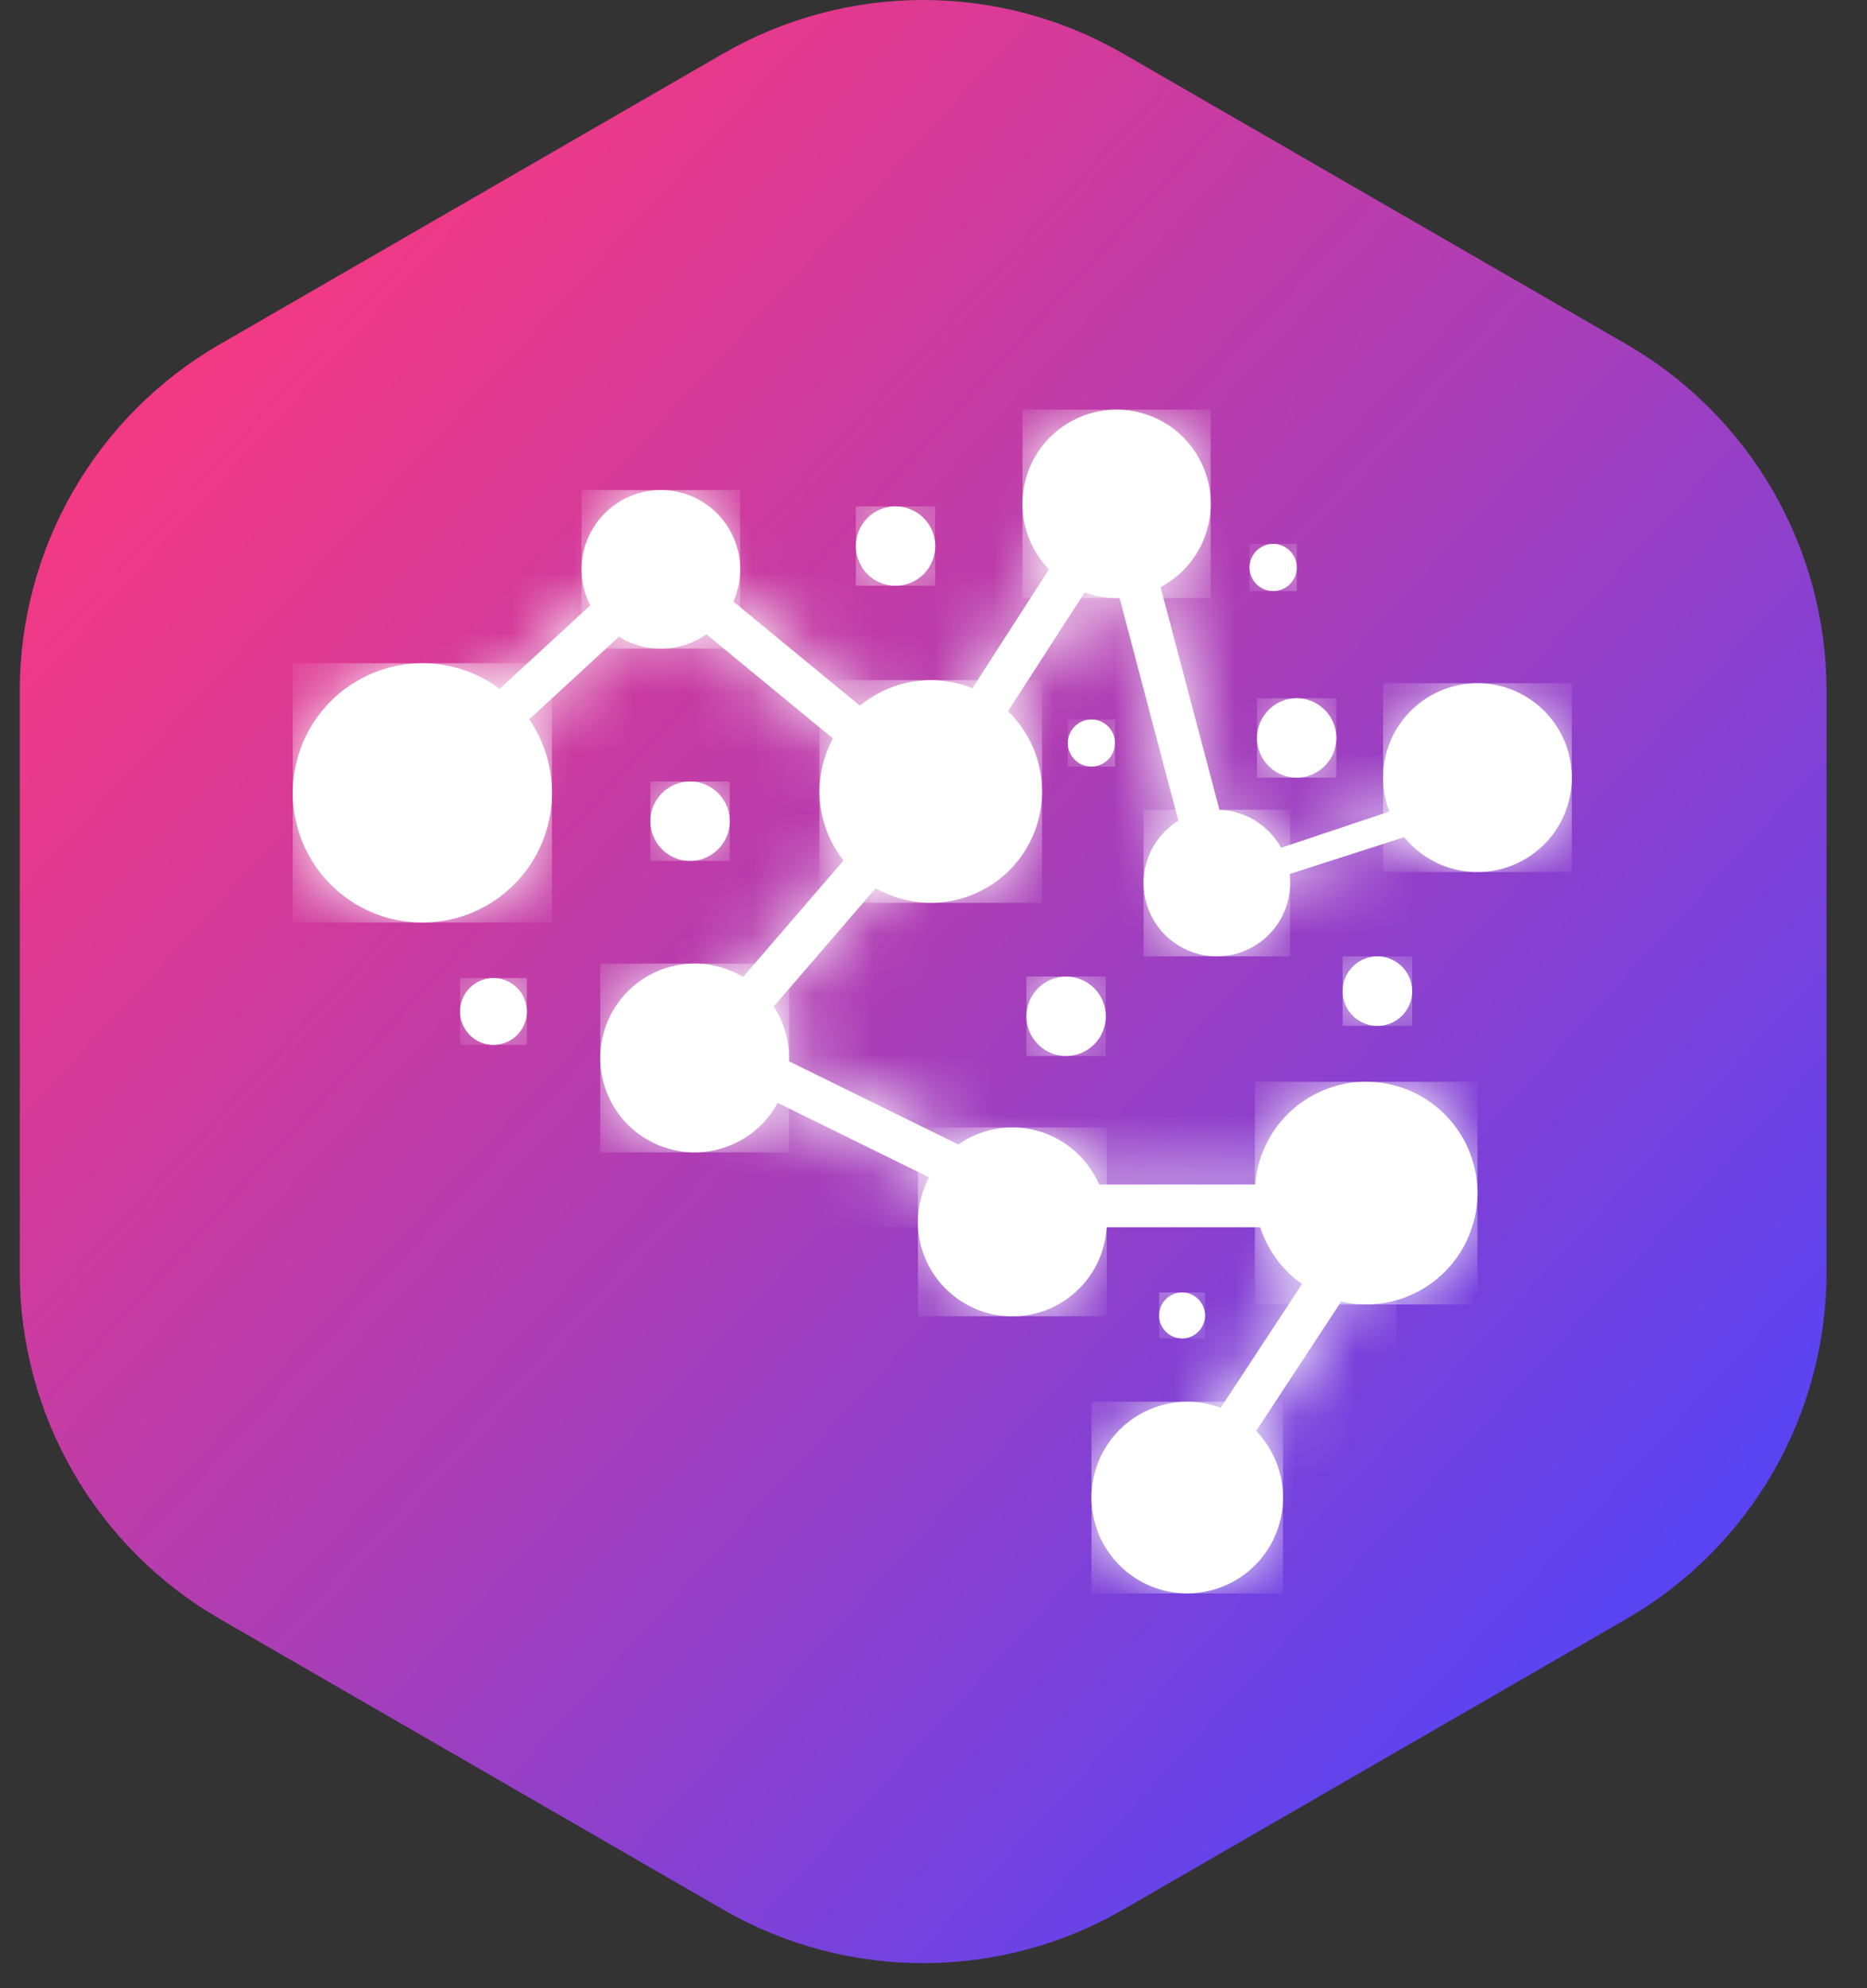 <svg width="31" height="33" viewBox="0 0 31 33" fill="none" xmlns="http://www.w3.org/2000/svg">
<rect x="0" y="0" width="31" height="33" fill="#333333" stroke="none"/>
<path d="M30.328 21.117V11.467C30.328 10.302 30.021 9.156 29.438 8.146C28.855 7.137 28.017 6.298 27.007 5.715L18.649 0.89C17.64 0.307 16.494 0 15.328 0C14.162 0 13.017 0.307 12.007 0.89L3.649 5.715C2.639 6.298 1.801 7.137 1.218 8.146C0.635 9.156 0.328 10.302 0.328 11.467V21.117C0.328 22.283 0.635 23.429 1.218 24.439C1.801 25.448 2.639 26.287 3.649 26.87L12.007 31.695C13.017 32.278 14.162 32.584 15.328 32.584C16.494 32.584 17.64 32.278 18.649 31.695L27.007 26.87C28.017 26.287 28.855 25.448 29.438 24.439C30.021 23.429 30.328 22.283 30.328 21.117Z" fill="url(#paint0_linear_512_3662)"/>
<path fill-rule="evenodd" clip-rule="evenodd" d="M10.973 8.133C11.233 8.133 11.488 8.21 11.705 8.355C11.921 8.499 12.09 8.705 12.19 8.946C12.29 9.186 12.316 9.451 12.265 9.707C12.214 9.962 12.089 10.197 11.905 10.381C11.721 10.565 11.486 10.691 11.23 10.742C10.975 10.793 10.71 10.766 10.469 10.667C10.229 10.567 10.023 10.398 9.878 10.182C9.734 9.965 9.656 9.71 9.656 9.45C9.656 9.101 9.795 8.766 10.042 8.519C10.289 8.272 10.624 8.133 10.973 8.133Z" fill="white"/>
<mask id="mask0_512_3662" style="mask-type:luminance" maskUnits="userSpaceOnUse" x="9" y="8" width="4" height="3">
<path fill-rule="evenodd" clip-rule="evenodd" d="M10.973 8.133C11.233 8.133 11.488 8.21 11.705 8.355C11.921 8.499 12.09 8.705 12.19 8.946C12.29 9.186 12.316 9.451 12.265 9.707C12.214 9.962 12.089 10.197 11.905 10.381C11.721 10.565 11.486 10.691 11.23 10.742C10.975 10.793 10.71 10.766 10.469 10.667C10.229 10.567 10.023 10.398 9.878 10.182C9.734 9.965 9.656 9.71 9.656 9.45C9.656 9.101 9.795 8.766 10.042 8.519C10.289 8.272 10.624 8.133 10.973 8.133Z" fill="white"/>
</mask>
<g mask="url(#mask0_512_3662)">
<path d="M12.29 8.133H9.656V10.766H12.29V8.133Z" fill="white"/>
</g>
<path fill-rule="evenodd" clip-rule="evenodd" d="M7.013 11.008C7.439 11.008 7.855 11.134 8.209 11.371C8.563 11.607 8.839 11.944 9.002 12.337C9.165 12.73 9.207 13.163 9.124 13.58C9.041 13.998 8.836 14.381 8.535 14.682C8.234 14.983 7.851 15.188 7.433 15.271C7.016 15.354 6.583 15.312 6.19 15.149C5.797 14.986 5.46 14.71 5.224 14.356C4.988 14.002 4.861 13.586 4.861 13.16C4.861 12.878 4.917 12.598 5.025 12.337C5.133 12.076 5.292 11.838 5.492 11.639C5.691 11.439 5.929 11.28 6.19 11.172C6.451 11.064 6.731 11.008 7.013 11.008Z" fill="white"/>
<mask id="mask1_512_3662" style="mask-type:luminance" maskUnits="userSpaceOnUse" x="4" y="11" width="6" height="5">
<path fill-rule="evenodd" clip-rule="evenodd" d="M7.013 11.008C7.439 11.008 7.855 11.134 8.209 11.371C8.563 11.607 8.839 11.944 9.002 12.337C9.165 12.73 9.207 13.163 9.124 13.58C9.041 13.998 8.836 14.381 8.535 14.682C8.234 14.983 7.851 15.188 7.433 15.271C7.016 15.354 6.583 15.312 6.19 15.149C5.797 14.986 5.46 14.71 5.224 14.356C4.988 14.002 4.861 13.586 4.861 13.16C4.861 12.878 4.917 12.598 5.025 12.337C5.133 12.076 5.292 11.838 5.492 11.639C5.691 11.439 5.929 11.28 6.19 11.172C6.451 11.064 6.731 11.008 7.013 11.008Z" fill="white"/>
</mask>
<g mask="url(#mask1_512_3662)">
<path d="M9.165 11.008H4.861V15.312H9.165V11.008Z" fill="white"/>
</g>
<path fill-rule="evenodd" clip-rule="evenodd" d="M11.534 15.993C11.844 15.993 12.147 16.085 12.404 16.257C12.662 16.429 12.863 16.674 12.982 16.96C13.1 17.246 13.131 17.561 13.071 17.865C13.01 18.169 12.861 18.449 12.642 18.668C12.423 18.887 12.143 19.036 11.839 19.097C11.536 19.157 11.22 19.126 10.934 19.007C10.648 18.889 10.403 18.688 10.231 18.43C10.059 18.173 9.967 17.87 9.967 17.56C9.967 17.144 10.132 16.745 10.426 16.452C10.72 16.158 11.118 15.993 11.534 15.993Z" fill="white"/>
<mask id="mask2_512_3662" style="mask-type:luminance" maskUnits="userSpaceOnUse" x="9" y="15" width="5" height="5">
<path fill-rule="evenodd" clip-rule="evenodd" d="M11.534 15.993C11.844 15.993 12.147 16.085 12.404 16.257C12.662 16.429 12.863 16.674 12.982 16.96C13.1 17.246 13.131 17.561 13.071 17.865C13.01 18.169 12.861 18.449 12.642 18.668C12.423 18.887 12.143 19.036 11.839 19.097C11.536 19.157 11.22 19.126 10.934 19.007C10.648 18.889 10.403 18.688 10.231 18.43C10.059 18.173 9.967 17.87 9.967 17.56C9.967 17.144 10.132 16.745 10.426 16.452C10.72 16.158 11.118 15.993 11.534 15.993Z" fill="white"/>
</mask>
<g mask="url(#mask2_512_3662)">
<path d="M13.101 15.993H9.967V19.127H13.101V15.993Z" fill="white"/>
</g>
<path fill-rule="evenodd" clip-rule="evenodd" d="M15.455 11.289C15.82 11.289 16.178 11.397 16.482 11.6C16.785 11.803 17.022 12.092 17.162 12.43C17.302 12.767 17.338 13.139 17.267 13.497C17.196 13.855 17.02 14.185 16.762 14.443C16.503 14.701 16.174 14.877 15.816 14.949C15.457 15.02 15.086 14.983 14.748 14.844C14.41 14.704 14.122 14.467 13.919 14.163C13.716 13.859 13.607 13.502 13.607 13.137C13.607 12.647 13.802 12.177 14.149 11.83C14.495 11.484 14.965 11.289 15.455 11.289Z" fill="white"/>
<mask id="mask3_512_3662" style="mask-type:luminance" maskUnits="userSpaceOnUse" x="13" y="11" width="5" height="4">
<path fill-rule="evenodd" clip-rule="evenodd" d="M15.455 11.289C15.82 11.289 16.178 11.397 16.482 11.6C16.785 11.803 17.022 12.092 17.162 12.43C17.302 12.767 17.338 13.139 17.267 13.497C17.196 13.855 17.02 14.185 16.762 14.443C16.503 14.701 16.174 14.877 15.816 14.949C15.457 15.02 15.086 14.983 14.748 14.844C14.41 14.704 14.122 14.467 13.919 14.163C13.716 13.859 13.607 13.502 13.607 13.137C13.607 12.647 13.802 12.177 14.149 11.83C14.495 11.484 14.965 11.289 15.455 11.289Z" fill="white"/>
</mask>
<g mask="url(#mask3_512_3662)">
<path d="M17.303 11.289H13.607V14.985H17.303V11.289Z" fill="white"/>
</g>
<path fill-rule="evenodd" clip-rule="evenodd" d="M18.54 6.799C18.849 6.799 19.151 6.891 19.409 7.062C19.666 7.234 19.866 7.478 19.984 7.764C20.103 8.049 20.134 8.364 20.073 8.667C20.013 8.97 19.864 9.249 19.645 9.468C19.427 9.686 19.148 9.835 18.845 9.895C18.542 9.956 18.228 9.925 17.942 9.807C17.656 9.688 17.412 9.488 17.24 9.231C17.068 8.974 16.977 8.672 16.977 8.363C16.977 7.948 17.141 7.55 17.434 7.257C17.728 6.964 18.125 6.799 18.54 6.799Z" fill="white"/>
<mask id="mask4_512_3662" style="mask-type:luminance" maskUnits="userSpaceOnUse" x="16" y="6" width="5" height="4">
<path fill-rule="evenodd" clip-rule="evenodd" d="M18.54 6.799C18.849 6.799 19.151 6.891 19.409 7.062C19.666 7.234 19.866 7.478 19.984 7.764C20.103 8.049 20.134 8.364 20.073 8.667C20.013 8.97 19.864 9.249 19.645 9.468C19.427 9.686 19.148 9.835 18.845 9.895C18.542 9.956 18.228 9.925 17.942 9.807C17.656 9.688 17.412 9.488 17.24 9.231C17.068 8.974 16.977 8.672 16.977 8.363C16.977 7.948 17.141 7.55 17.434 7.257C17.728 6.964 18.125 6.799 18.54 6.799Z" fill="white"/>
</mask>
<g mask="url(#mask4_512_3662)">
<path d="M20.103 6.799H16.977V9.926H20.103V6.799Z" fill="white"/>
</g>
<path fill-rule="evenodd" clip-rule="evenodd" d="M16.809 18.713C17.119 18.713 17.422 18.805 17.68 18.977C17.938 19.149 18.139 19.394 18.258 19.681C18.376 19.967 18.407 20.282 18.347 20.586C18.287 20.89 18.137 21.17 17.918 21.389C17.699 21.608 17.42 21.758 17.116 21.818C16.811 21.879 16.496 21.848 16.21 21.729C15.923 21.61 15.679 21.409 15.506 21.152C15.334 20.894 15.242 20.591 15.242 20.281C15.242 20.075 15.283 19.871 15.361 19.681C15.44 19.491 15.556 19.318 15.701 19.172C15.847 19.027 16.019 18.912 16.209 18.833C16.4 18.754 16.603 18.713 16.809 18.713Z" fill="white"/>
<mask id="mask5_512_3662" style="mask-type:luminance" maskUnits="userSpaceOnUse" x="15" y="18" width="4" height="4">
<path fill-rule="evenodd" clip-rule="evenodd" d="M16.809 18.713C17.119 18.713 17.422 18.805 17.68 18.977C17.938 19.149 18.139 19.394 18.258 19.681C18.376 19.967 18.407 20.282 18.347 20.586C18.287 20.89 18.137 21.17 17.918 21.389C17.699 21.608 17.42 21.758 17.116 21.818C16.811 21.879 16.496 21.848 16.21 21.729C15.923 21.61 15.679 21.409 15.506 21.152C15.334 20.894 15.242 20.591 15.242 20.281C15.242 20.075 15.283 19.871 15.361 19.681C15.44 19.491 15.556 19.318 15.701 19.172C15.847 19.027 16.019 18.912 16.209 18.833C16.4 18.754 16.603 18.713 16.809 18.713Z" fill="white"/>
</mask>
<g mask="url(#mask5_512_3662)">
<path d="M18.376 18.713H15.242V21.847H18.376V18.713Z" fill="white"/>
</g>
<path fill-rule="evenodd" clip-rule="evenodd" d="M22.684 17.955C23.049 17.955 23.407 18.063 23.71 18.267C24.014 18.47 24.251 18.758 24.391 19.096C24.53 19.434 24.567 19.805 24.496 20.163C24.424 20.522 24.248 20.851 23.99 21.109C23.731 21.368 23.402 21.544 23.043 21.615C22.685 21.686 22.313 21.649 21.976 21.509C21.638 21.369 21.35 21.132 21.147 20.828C20.944 20.524 20.836 20.167 20.836 19.802C20.836 19.559 20.884 19.319 20.977 19.095C21.07 18.87 21.206 18.667 21.377 18.495C21.549 18.323 21.753 18.188 21.977 18.095C22.201 18.002 22.441 17.954 22.684 17.954" fill="white"/>
<mask id="mask6_512_3662" style="mask-type:luminance" maskUnits="userSpaceOnUse" x="20" y="17" width="5" height="5">
<path fill-rule="evenodd" clip-rule="evenodd" d="M22.684 17.955C23.049 17.955 23.407 18.063 23.71 18.267C24.014 18.47 24.251 18.758 24.391 19.096C24.53 19.434 24.567 19.805 24.496 20.163C24.424 20.522 24.248 20.851 23.99 21.109C23.731 21.368 23.402 21.544 23.043 21.615C22.685 21.686 22.313 21.649 21.976 21.509C21.638 21.369 21.35 21.132 21.147 20.828C20.944 20.524 20.836 20.167 20.836 19.802C20.836 19.559 20.884 19.319 20.977 19.095C21.07 18.87 21.206 18.667 21.377 18.495C21.549 18.323 21.753 18.188 21.977 18.095C22.201 18.002 22.441 17.954 22.684 17.954" fill="white"/>
</mask>
<g mask="url(#mask6_512_3662)">
<path d="M24.532 17.955H20.836V21.651H24.532V17.955Z" fill="white"/>
</g>
<path fill-rule="evenodd" clip-rule="evenodd" d="M24.532 11.34C24.842 11.34 25.145 11.432 25.402 11.604C25.66 11.776 25.861 12.021 25.98 12.307C26.098 12.594 26.129 12.909 26.069 13.213C26.008 13.517 25.859 13.796 25.64 14.015C25.421 14.234 25.142 14.383 24.838 14.444C24.534 14.504 24.218 14.473 23.932 14.355C23.646 14.236 23.401 14.035 23.229 13.777C23.057 13.52 22.965 13.217 22.965 12.907C22.965 12.701 23.005 12.497 23.084 12.307C23.163 12.117 23.278 11.944 23.424 11.799C23.569 11.653 23.742 11.538 23.932 11.459C24.122 11.38 24.326 11.34 24.532 11.34Z" fill="white"/>
<mask id="mask7_512_3662" style="mask-type:luminance" maskUnits="userSpaceOnUse" x="22" y="11" width="5" height="4">
<path fill-rule="evenodd" clip-rule="evenodd" d="M24.532 11.34C24.842 11.34 25.145 11.432 25.402 11.604C25.66 11.776 25.861 12.021 25.98 12.307C26.098 12.594 26.129 12.909 26.069 13.213C26.008 13.517 25.859 13.796 25.64 14.015C25.421 14.234 25.142 14.383 24.838 14.444C24.534 14.504 24.218 14.473 23.932 14.355C23.646 14.236 23.401 14.035 23.229 13.777C23.057 13.52 22.965 13.217 22.965 12.907C22.965 12.701 23.005 12.497 23.084 12.307C23.163 12.117 23.278 11.944 23.424 11.799C23.569 11.653 23.742 11.538 23.932 11.459C24.122 11.38 24.326 11.34 24.532 11.34Z" fill="white"/>
</mask>
<g mask="url(#mask7_512_3662)">
<path d="M26.099 11.34H22.965V14.474H26.099V11.34Z" fill="white"/>
</g>
<path fill-rule="evenodd" clip-rule="evenodd" d="M20.204 13.44C20.445 13.44 20.68 13.512 20.88 13.645C21.081 13.779 21.236 13.969 21.329 14.191C21.421 14.413 21.445 14.658 21.398 14.894C21.351 15.13 21.235 15.347 21.065 15.517C20.895 15.687 20.678 15.803 20.442 15.85C20.206 15.897 19.962 15.873 19.739 15.781C19.517 15.689 19.327 15.533 19.193 15.333C19.06 15.133 18.988 14.898 18.988 14.657C18.988 14.334 19.116 14.025 19.345 13.797C19.573 13.569 19.882 13.441 20.204 13.44Z" fill="white"/>
<mask id="mask8_512_3662" style="mask-type:luminance" maskUnits="userSpaceOnUse" x="18" y="13" width="4" height="3">
<path fill-rule="evenodd" clip-rule="evenodd" d="M20.204 13.44C20.445 13.44 20.68 13.512 20.88 13.645C21.081 13.779 21.236 13.969 21.329 14.191C21.421 14.413 21.445 14.658 21.398 14.894C21.351 15.13 21.235 15.347 21.065 15.517C20.895 15.687 20.678 15.803 20.442 15.85C20.206 15.897 19.962 15.873 19.739 15.781C19.517 15.689 19.327 15.533 19.193 15.333C19.06 15.133 18.988 14.898 18.988 14.657C18.988 14.334 19.116 14.025 19.345 13.797C19.573 13.569 19.882 13.441 20.204 13.44Z" fill="white"/>
</mask>
<g mask="url(#mask8_512_3662)">
<path d="M21.421 13.44H18.988V15.873H21.421V13.44Z" fill="white"/>
</g>
<path d="M7.031 12.597L10.959 8.982L15.375 12.616L18.677 7.501L20.484 14.335L23.982 13.164L24.257 12.603L25.345 12.91L24.331 13.568L19.926 14.986L18.404 9.224L15.537 13.661L10.985 9.916L7.508 13.117L7.031 12.597Z" fill="white"/>
<mask id="mask9_512_3662" style="mask-type:luminance" maskUnits="userSpaceOnUse" x="7" y="7" width="19" height="8">
<path d="M7.031 12.597L10.959 8.982L15.375 12.616L18.677 7.501L20.484 14.335L23.982 13.164L24.257 12.603L25.345 12.91L24.331 13.568L19.926 14.986L18.404 9.224L15.537 13.661L10.985 9.916L7.508 13.117L7.031 12.597Z" fill="white"/>
</mask>
<g mask="url(#mask9_512_3662)">
<path d="M25.345 7.5H7.031V15.584H25.345V7.5Z" fill="white"/>
</g>
<path d="M15.723 13.369L12.372 17.257L17.266 19.661H22.895V20.368H17.188L17.034 20.331L11.244 17.486L15.191 12.907L15.723 13.369Z" fill="white"/>
<mask id="mask10_512_3662" style="mask-type:luminance" maskUnits="userSpaceOnUse" x="11" y="12" width="12" height="9">
<path d="M15.723 13.369L12.372 17.257L17.266 19.661H22.895V20.368H17.188L17.034 20.331L11.244 17.486L15.191 12.907L15.723 13.369Z" fill="white"/>
</mask>
<g mask="url(#mask10_512_3662)">
<path d="M22.895 12.907H11.244V20.368H22.895V12.907Z" fill="white"/>
</g>
<path fill-rule="evenodd" clip-rule="evenodd" d="M14.869 8.405C14.999 8.404 15.127 8.443 15.235 8.515C15.344 8.587 15.428 8.69 15.479 8.811C15.528 8.931 15.542 9.064 15.516 9.192C15.491 9.32 15.428 9.437 15.336 9.53C15.243 9.622 15.126 9.685 14.998 9.71C14.87 9.735 14.737 9.722 14.617 9.672C14.496 9.622 14.394 9.537 14.321 9.429C14.249 9.32 14.211 9.192 14.211 9.062C14.211 8.887 14.28 8.72 14.404 8.596C14.527 8.473 14.695 8.403 14.87 8.403" fill="white"/>
<mask id="mask11_512_3662" style="mask-type:luminance" maskUnits="userSpaceOnUse" x="14" y="8" width="2" height="2">
<path fill-rule="evenodd" clip-rule="evenodd" d="M14.869 8.405C14.999 8.404 15.127 8.443 15.235 8.515C15.344 8.587 15.428 8.69 15.479 8.811C15.528 8.931 15.542 9.064 15.516 9.192C15.491 9.32 15.428 9.437 15.336 9.53C15.243 9.622 15.126 9.685 14.998 9.71C14.87 9.735 14.737 9.722 14.617 9.672C14.496 9.622 14.394 9.537 14.321 9.429C14.249 9.32 14.211 9.192 14.211 9.062C14.211 8.887 14.28 8.72 14.404 8.596C14.527 8.473 14.695 8.403 14.87 8.403" fill="white"/>
</mask>
<g mask="url(#mask11_512_3662)">
<path d="M15.528 8.405H14.211V9.722H15.528V8.405Z" fill="white"/>
</g>
<path fill-rule="evenodd" clip-rule="evenodd" d="M11.458 12.971C11.588 12.971 11.716 13.01 11.824 13.082C11.932 13.155 12.017 13.258 12.067 13.378C12.117 13.498 12.13 13.631 12.104 13.759C12.079 13.887 12.016 14.004 11.924 14.096C11.831 14.188 11.714 14.251 11.586 14.277C11.458 14.302 11.326 14.289 11.205 14.239C11.085 14.189 10.982 14.104 10.91 13.996C10.837 13.887 10.799 13.76 10.799 13.63C10.799 13.543 10.816 13.457 10.849 13.378C10.882 13.298 10.931 13.225 10.992 13.164C11.053 13.103 11.126 13.054 11.206 13.021C11.286 12.988 11.371 12.971 11.458 12.971Z" fill="white"/>
<mask id="mask12_512_3662" style="mask-type:luminance" maskUnits="userSpaceOnUse" x="10" y="12" width="3" height="3">
<path fill-rule="evenodd" clip-rule="evenodd" d="M11.458 12.971C11.588 12.971 11.716 13.01 11.824 13.082C11.932 13.155 12.017 13.258 12.067 13.378C12.117 13.498 12.13 13.631 12.104 13.759C12.079 13.887 12.016 14.004 11.924 14.096C11.831 14.188 11.714 14.251 11.586 14.277C11.458 14.302 11.326 14.289 11.205 14.239C11.085 14.189 10.982 14.104 10.91 13.996C10.837 13.887 10.799 13.76 10.799 13.63C10.799 13.543 10.816 13.457 10.849 13.378C10.882 13.298 10.931 13.225 10.992 13.164C11.053 13.103 11.126 13.054 11.206 13.021C11.286 12.988 11.371 12.971 11.458 12.971Z" fill="white"/>
</mask>
<g mask="url(#mask12_512_3662)">
<path d="M12.116 12.971H10.799V14.289H12.116V12.971Z" fill="white"/>
</g>
<path fill-rule="evenodd" clip-rule="evenodd" d="M21.53 11.589C21.661 11.589 21.788 11.628 21.896 11.701C22.005 11.773 22.089 11.876 22.139 11.996C22.189 12.117 22.202 12.249 22.176 12.377C22.151 12.505 22.088 12.622 21.996 12.714C21.904 12.806 21.786 12.869 21.658 12.895C21.531 12.92 21.398 12.907 21.278 12.857C21.157 12.807 21.055 12.723 20.982 12.614C20.91 12.506 20.871 12.379 20.871 12.248C20.871 12.074 20.941 11.906 21.064 11.783C21.187 11.659 21.355 11.589 21.53 11.589" fill="white"/>
<mask id="mask13_512_3662" style="mask-type:luminance" maskUnits="userSpaceOnUse" x="20" y="11" width="3" height="2">
<path fill-rule="evenodd" clip-rule="evenodd" d="M21.53 11.589C21.661 11.589 21.788 11.628 21.896 11.701C22.005 11.773 22.089 11.876 22.139 11.996C22.189 12.117 22.202 12.249 22.176 12.377C22.151 12.505 22.088 12.622 21.996 12.714C21.904 12.806 21.786 12.869 21.658 12.895C21.531 12.92 21.398 12.907 21.278 12.857C21.157 12.807 21.055 12.723 20.982 12.614C20.91 12.506 20.871 12.379 20.871 12.248C20.871 12.074 20.941 11.906 21.064 11.783C21.187 11.659 21.355 11.589 21.53 11.589" fill="white"/>
</mask>
<g mask="url(#mask13_512_3662)">
<path d="M22.189 11.589H20.871V12.907H22.189V11.589Z" fill="white"/>
</g>
<path fill-rule="evenodd" clip-rule="evenodd" d="M17.701 16.209C17.832 16.209 17.959 16.247 18.068 16.32C18.176 16.392 18.261 16.495 18.311 16.616C18.36 16.736 18.374 16.868 18.348 16.996C18.323 17.124 18.26 17.241 18.168 17.334C18.076 17.426 17.958 17.489 17.831 17.514C17.703 17.54 17.57 17.527 17.45 17.477C17.329 17.427 17.227 17.342 17.154 17.234C17.082 17.126 17.043 16.998 17.043 16.868C17.043 16.693 17.112 16.526 17.236 16.402C17.359 16.279 17.527 16.209 17.701 16.209Z" fill="white"/>
<mask id="mask14_512_3662" style="mask-type:luminance" maskUnits="userSpaceOnUse" x="17" y="16" width="2" height="2">
<path fill-rule="evenodd" clip-rule="evenodd" d="M17.701 16.209C17.832 16.209 17.959 16.247 18.068 16.32C18.176 16.392 18.261 16.495 18.311 16.616C18.36 16.736 18.374 16.868 18.348 16.996C18.323 17.124 18.26 17.241 18.168 17.334C18.076 17.426 17.958 17.489 17.831 17.514C17.703 17.54 17.57 17.527 17.45 17.477C17.329 17.427 17.227 17.342 17.154 17.234C17.082 17.126 17.043 16.998 17.043 16.868C17.043 16.693 17.112 16.526 17.236 16.402C17.359 16.279 17.527 16.209 17.701 16.209Z" fill="white"/>
</mask>
<g mask="url(#mask14_512_3662)">
<path d="M18.36 16.209H17.043V17.527H18.36V16.209Z" fill="white"/>
</g>
<path fill-rule="evenodd" clip-rule="evenodd" d="M18.122 11.941C18.2 11.941 18.275 11.964 18.339 12.008C18.404 12.051 18.454 12.112 18.483 12.183C18.513 12.255 18.52 12.333 18.505 12.409C18.49 12.485 18.453 12.555 18.398 12.609C18.343 12.664 18.274 12.701 18.198 12.716C18.122 12.732 18.043 12.724 17.972 12.694C17.9 12.665 17.839 12.614 17.796 12.55C17.753 12.486 17.73 12.41 17.73 12.333C17.73 12.281 17.741 12.23 17.76 12.183C17.78 12.135 17.809 12.092 17.845 12.056C17.882 12.02 17.925 11.991 17.972 11.971C18.02 11.951 18.071 11.941 18.122 11.941Z" fill="white"/>
<mask id="mask15_512_3662" style="mask-type:luminance" maskUnits="userSpaceOnUse" x="17" y="11" width="2" height="2">
<path fill-rule="evenodd" clip-rule="evenodd" d="M18.122 11.941C18.2 11.941 18.275 11.964 18.339 12.008C18.404 12.051 18.454 12.112 18.483 12.183C18.513 12.255 18.52 12.333 18.505 12.409C18.49 12.485 18.453 12.555 18.398 12.609C18.343 12.664 18.274 12.701 18.198 12.716C18.122 12.732 18.043 12.724 17.972 12.694C17.9 12.665 17.839 12.614 17.796 12.55C17.753 12.486 17.73 12.41 17.73 12.333C17.73 12.281 17.741 12.23 17.76 12.183C17.78 12.135 17.809 12.092 17.845 12.056C17.882 12.02 17.925 11.991 17.972 11.971C18.02 11.951 18.071 11.941 18.122 11.941Z" fill="white"/>
</mask>
<g mask="url(#mask15_512_3662)">
<path d="M18.514 11.941H17.73V12.724H18.514V11.941Z" fill="white"/>
</g>
<path fill-rule="evenodd" clip-rule="evenodd" d="M21.14 9.027C21.217 9.027 21.293 9.05 21.357 9.093C21.422 9.136 21.472 9.198 21.502 9.269C21.531 9.341 21.539 9.419 21.524 9.495C21.509 9.571 21.471 9.641 21.417 9.696C21.362 9.751 21.292 9.788 21.216 9.803C21.14 9.818 21.061 9.81 20.99 9.781C20.918 9.751 20.857 9.701 20.814 9.637C20.771 9.572 20.748 9.496 20.748 9.419C20.748 9.315 20.789 9.216 20.863 9.142C20.936 9.069 21.036 9.027 21.14 9.027Z" fill="white"/>
<mask id="mask16_512_3662" style="mask-type:luminance" maskUnits="userSpaceOnUse" x="20" y="9" width="2" height="1">
<path fill-rule="evenodd" clip-rule="evenodd" d="M21.14 9.027C21.217 9.027 21.293 9.05 21.357 9.093C21.422 9.136 21.472 9.198 21.502 9.269C21.531 9.341 21.539 9.419 21.524 9.495C21.509 9.571 21.471 9.641 21.417 9.696C21.362 9.751 21.292 9.788 21.216 9.803C21.14 9.818 21.061 9.81 20.99 9.781C20.918 9.751 20.857 9.701 20.814 9.637C20.771 9.572 20.748 9.496 20.748 9.419C20.748 9.315 20.789 9.216 20.863 9.142C20.936 9.069 21.036 9.027 21.14 9.027Z" fill="white"/>
</mask>
<g mask="url(#mask16_512_3662)">
<path d="M21.531 9.027H20.748V9.811H21.531V9.027Z" fill="white"/>
</g>
<path fill-rule="evenodd" clip-rule="evenodd" d="M22.87 15.873C22.985 15.873 23.096 15.907 23.191 15.971C23.286 16.034 23.36 16.125 23.404 16.23C23.448 16.335 23.459 16.452 23.437 16.564C23.414 16.676 23.359 16.778 23.279 16.859C23.198 16.94 23.095 16.995 22.983 17.017C22.871 17.04 22.755 17.028 22.649 16.984C22.544 16.941 22.454 16.867 22.39 16.772C22.327 16.677 22.293 16.565 22.293 16.451C22.293 16.298 22.354 16.151 22.462 16.043C22.57 15.934 22.717 15.873 22.87 15.873Z" fill="white"/>
<mask id="mask17_512_3662" style="mask-type:luminance" maskUnits="userSpaceOnUse" x="22" y="15" width="2" height="3">
<path fill-rule="evenodd" clip-rule="evenodd" d="M22.87 15.873C22.985 15.873 23.096 15.907 23.191 15.971C23.286 16.034 23.36 16.125 23.404 16.23C23.448 16.335 23.459 16.452 23.437 16.564C23.414 16.676 23.359 16.778 23.279 16.859C23.198 16.94 23.095 16.995 22.983 17.017C22.871 17.04 22.755 17.028 22.649 16.984C22.544 16.941 22.454 16.867 22.39 16.772C22.327 16.677 22.293 16.565 22.293 16.451C22.293 16.298 22.354 16.151 22.462 16.043C22.57 15.934 22.717 15.873 22.87 15.873Z" fill="white"/>
</mask>
<g mask="url(#mask17_512_3662)">
<path d="M23.448 15.873H22.293V17.028H23.448V15.873Z" fill="white"/>
</g>
<path fill-rule="evenodd" clip-rule="evenodd" d="M8.193 16.233C8.303 16.233 8.41 16.266 8.501 16.327C8.593 16.388 8.664 16.474 8.706 16.576C8.748 16.677 8.759 16.788 8.738 16.896C8.716 17.004 8.663 17.103 8.586 17.18C8.508 17.258 8.409 17.311 8.302 17.332C8.194 17.354 8.083 17.343 7.981 17.301C7.88 17.259 7.793 17.188 7.732 17.096C7.671 17.005 7.639 16.898 7.639 16.788C7.639 16.641 7.697 16.5 7.801 16.396C7.905 16.292 8.046 16.233 8.193 16.233Z" fill="white"/>
<mask id="mask18_512_3662" style="mask-type:luminance" maskUnits="userSpaceOnUse" x="7" y="16" width="2" height="2">
<path fill-rule="evenodd" clip-rule="evenodd" d="M8.193 16.233C8.303 16.233 8.41 16.266 8.501 16.327C8.593 16.388 8.664 16.474 8.706 16.576C8.748 16.677 8.759 16.788 8.738 16.896C8.716 17.004 8.663 17.103 8.586 17.18C8.508 17.258 8.409 17.311 8.302 17.332C8.194 17.354 8.083 17.343 7.981 17.301C7.88 17.259 7.793 17.188 7.732 17.096C7.671 17.005 7.639 16.898 7.639 16.788C7.639 16.641 7.697 16.5 7.801 16.396C7.905 16.292 8.046 16.233 8.193 16.233Z" fill="white"/>
</mask>
<g mask="url(#mask18_512_3662)">
<path d="M8.748 16.233H7.639V17.343H8.748V16.233Z" fill="white"/>
</g>
<path fill-rule="evenodd" clip-rule="evenodd" d="M19.713 23.266C20.028 23.266 20.335 23.359 20.597 23.534C20.859 23.708 21.062 23.957 21.183 24.247C21.303 24.538 21.335 24.858 21.273 25.166C21.212 25.475 21.061 25.758 20.838 25.98C20.616 26.203 20.332 26.355 20.024 26.416C19.715 26.477 19.396 26.446 19.105 26.326C18.814 26.205 18.566 26.001 18.391 25.74C18.216 25.478 18.123 25.171 18.123 24.857C18.123 24.648 18.164 24.441 18.244 24.248C18.324 24.055 18.441 23.879 18.589 23.732C18.736 23.584 18.912 23.467 19.105 23.387C19.298 23.307 19.505 23.266 19.713 23.266Z" fill="white"/>
<mask id="mask19_512_3662" style="mask-type:luminance" maskUnits="userSpaceOnUse" x="18" y="23" width="4" height="4">
<path fill-rule="evenodd" clip-rule="evenodd" d="M19.713 23.266C20.028 23.266 20.335 23.359 20.597 23.534C20.859 23.708 21.062 23.957 21.183 24.247C21.303 24.538 21.335 24.858 21.273 25.166C21.212 25.475 21.061 25.758 20.838 25.98C20.616 26.203 20.332 26.355 20.024 26.416C19.715 26.477 19.396 26.446 19.105 26.326C18.814 26.205 18.566 26.001 18.391 25.74C18.216 25.478 18.123 25.171 18.123 24.857C18.123 24.648 18.164 24.441 18.244 24.248C18.324 24.055 18.441 23.879 18.589 23.732C18.736 23.584 18.912 23.467 19.105 23.387C19.298 23.307 19.505 23.266 19.713 23.266Z" fill="white"/>
</mask>
<g mask="url(#mask19_512_3662)">
<path d="M21.304 23.266H18.123V26.447H21.304V23.266Z" fill="white"/>
</g>
<path d="M22.599 19.82L19.418 24.662L20.006 25.048L23.187 20.206L22.599 19.82Z" fill="white"/>
<mask id="mask20_512_3662" style="mask-type:luminance" maskUnits="userSpaceOnUse" x="19" y="19" width="5" height="7">
<path d="M22.599 19.82L19.418 24.662L20.006 25.048L23.187 20.206L22.599 19.82Z" fill="white"/>
</mask>
<g mask="url(#mask20_512_3662)">
<path d="M23.187 19.821H19.418V25.05H23.187V19.821Z" fill="white"/>
</g>
<path fill-rule="evenodd" clip-rule="evenodd" d="M19.628 21.452C19.703 21.452 19.777 21.474 19.84 21.517C19.902 21.558 19.951 21.618 19.98 21.688C20.009 21.758 20.017 21.834 20.002 21.908C19.987 21.982 19.951 22.05 19.897 22.104C19.844 22.157 19.776 22.193 19.702 22.208C19.628 22.223 19.551 22.215 19.481 22.186C19.412 22.157 19.352 22.108 19.31 22.045C19.268 21.983 19.246 21.909 19.246 21.833C19.246 21.783 19.256 21.734 19.275 21.687C19.294 21.641 19.322 21.599 19.358 21.564C19.393 21.528 19.435 21.5 19.482 21.481C19.528 21.462 19.578 21.452 19.628 21.452Z" fill="white"/>
<mask id="mask21_512_3662" style="mask-type:luminance" maskUnits="userSpaceOnUse" x="19" y="21" width="2" height="2">
<path fill-rule="evenodd" clip-rule="evenodd" d="M19.628 21.452C19.703 21.452 19.777 21.474 19.84 21.517C19.902 21.558 19.951 21.618 19.98 21.688C20.009 21.758 20.017 21.834 20.002 21.908C19.987 21.982 19.951 22.05 19.897 22.104C19.844 22.157 19.776 22.193 19.702 22.208C19.628 22.223 19.551 22.215 19.481 22.186C19.412 22.157 19.352 22.108 19.31 22.045C19.268 21.983 19.246 21.909 19.246 21.833C19.246 21.783 19.256 21.734 19.275 21.687C19.294 21.641 19.322 21.599 19.358 21.564C19.393 21.528 19.435 21.5 19.482 21.481C19.528 21.462 19.578 21.452 19.628 21.452Z" fill="white"/>
</mask>
<g mask="url(#mask21_512_3662)">
<path d="M20.009 21.452H19.246V22.215H20.009V21.452Z" fill="white"/>
</g>
<defs>
<linearGradient id="paint0_linear_512_3662" x1="2.248" y1="2.118" x2="30.465" y2="28.067" gradientUnits="userSpaceOnUse">
<stop stop-color="#FF387A"/>
<stop offset="0.167" stop-color="#E6398C"/>
<stop offset="0.524" stop-color="#A63EBA"/>
<stop offset="1" stop-color="#4845FF"/>
</linearGradient>
</defs>
</svg>

